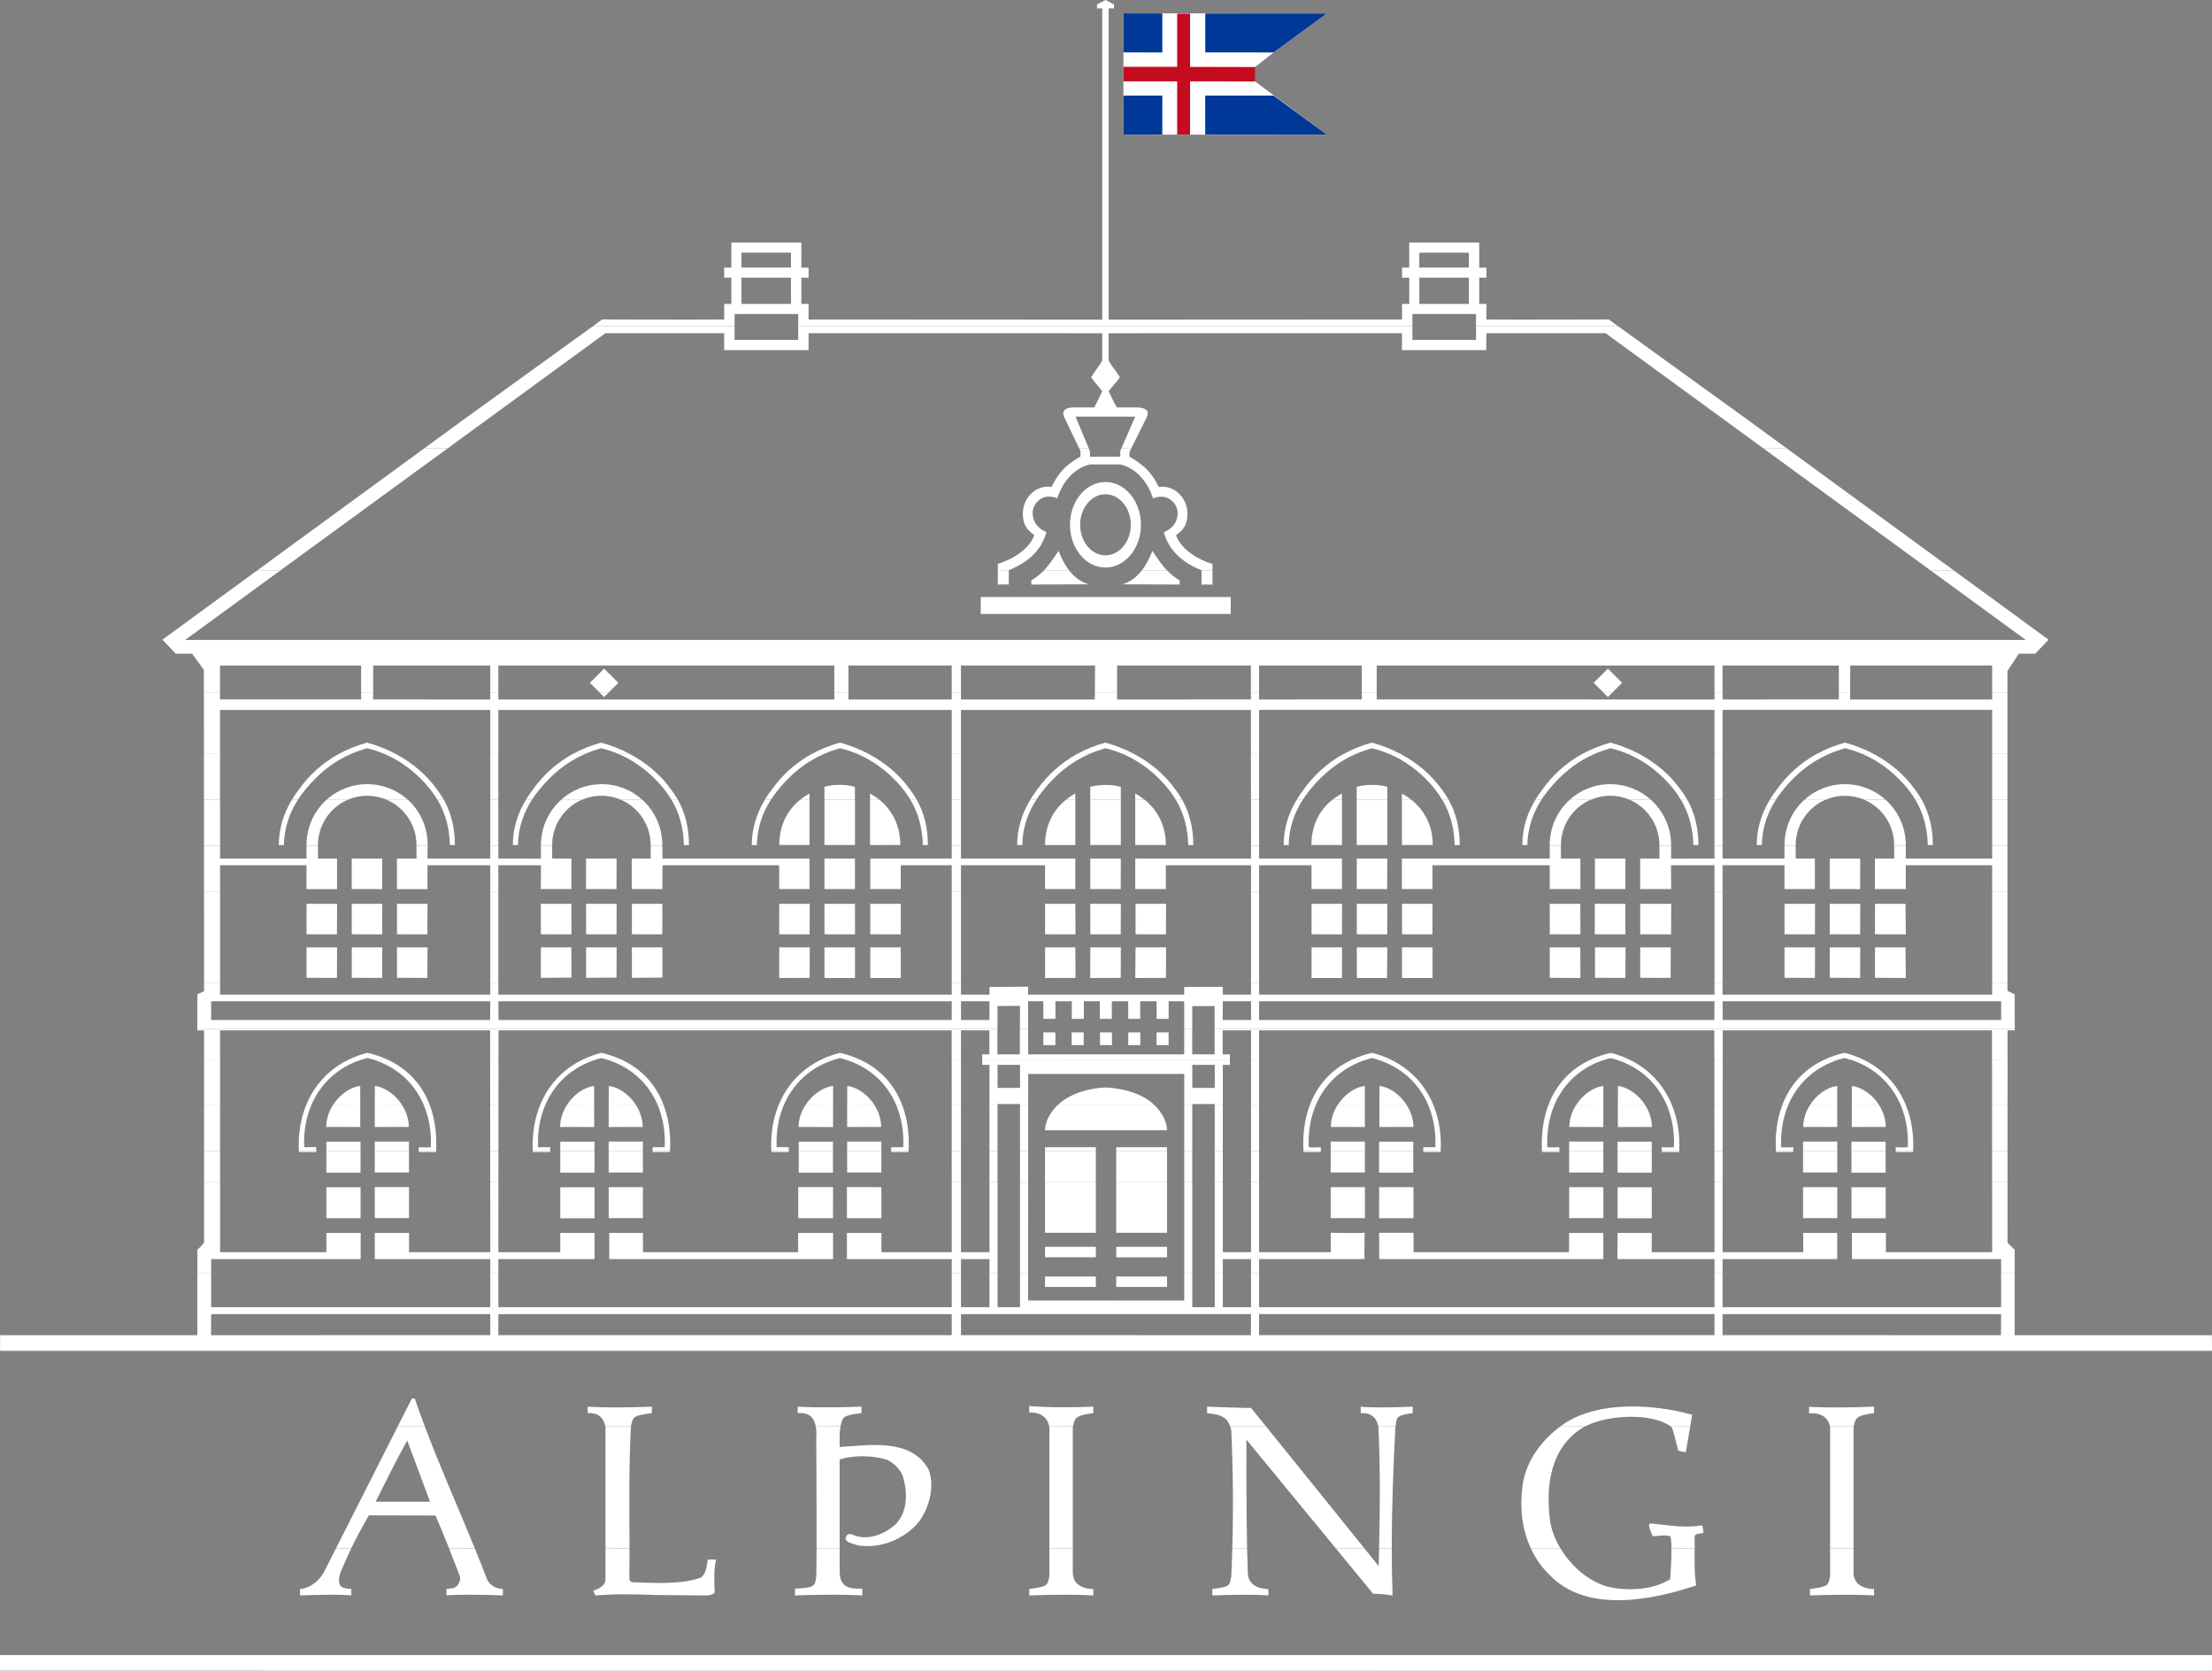 <svg Googl="true" version="1.1" viewBox="0 0 800 604.04" xml:space="preserve" xmlns="http://www.w3.org/2000/svg"><rect x="0" y="0" width="800" height="604.04" fill="#808080" stroke="none"/><g transform="matrix(1.25 0 0 -1.25 353.3 194.08)" fill="#fff"><path d="m-185.44-292.61-3.139-6.198s-1.062-2.728-4.012-4.486c-0.81-0.479-2.066-1.044-3.236-1.044v-1.866c12.487 0.462 14.822 0 14.822 0v1.866c-0.588 0-0.999 0.149-1.786 0.205-2.055 0.468-2.066 2.129-1.307 4.668 1.056 2.494 2.02 4.668 3.059 6.82zm32.725 0c1.039-2.643 2.032-5.234 3.179-8.144 0.171-1.455-0.582-3.019-2.157-3.379-0.765-0.029-1.193-0.205-1.781-0.205v-1.866s3.852 0.462 16.334 0c0 0.696 6e-3 0.93 6e-3 1.866-1.164 0-3.504 0.468-4.589 2.819-1.136 2.979-2.317 5.941-3.527 8.886l-7.465 0.023zm45.259 0v-8.938c0-1.866-2.009-2.802-3.527-3.264 0.091-0.377 0.462-0.936 0.582-1.398 0 0 2.42 0.165 3.966 0.245 5.182 0.268 13.298-0.114 13.298-0.114l15.056-0.131c0.696 0 2.249 0.365 2.214 1.044-0.114 2.568-0.314 6.837 0.439 9.309-0.896 0.08-1.838 0.023-2.42 0.023-0.348-1.98-0.474-4.138-2.066-5.245-5.976-2.055-13.252-1.495-19.975-1.307l-0.651 0.656c0.034 3.048 0.046 6.072 0.034 9.092l-6.951 0.029zm61.073 0c-0.011-3.607-0.034-6.535-0.086-8.11-0.348-2.717-0.411-3.304-6.118-3.516 0-0.93-0.04-1.273-0.04-1.969 12.482 0.462 19.485 0 19.485 0v1.866c-0.959 0.468-6.563-1.17-6.563 5.017v6.712zm67.357 0v-8.121c-0.633-2.471-0.2-2.916-5.833-3.618v-1.861c12.487 0.462 18.554 0 18.554 0v1.861c-0.582 0-5.947 0-5.947 4.788v6.951zm52.929 0c-0.074-2.682-0.177-5.393-0.302-8.121-0.639-2.471 0.143-2.916-5.485-3.618v-1.861c12.487 0.462 16.22-5e-3 16.22-5e-3v1.866c-0.582 0-5.947 0-5.947 4.783-0.086 2.095-0.148 4.463-0.205 6.98l-4.28-0.023zm29.963 0 10.804-13.138c1.581 0 2.717-0.018 5.599-0.462-0.16 4.594-0.223 9.12-0.228 13.589l-3.664 0.01c-0.04-1.644-0.08-3.339-0.125-5.108l-4.115 5.108h-8.27zm64.988 0c3.179-5.302 8.373-9.708 13.994-11.158 5.878-1.21 12.79-0.839 17.732 2.237 0 0 0.422 5.188 0.388 8.909l6.706 0.01c-0.029-3.624-0.103-7.26 0.468-10.69-12.231-4.109-30.802-8.03-41.629 2.237-2.74 2.477-4.794 5.342-6.238 8.452h8.578zm78.012 0v-8.121c-0.639-2.471-0.205-2.916-5.833-3.618v-1.861c12.482 0.462 18.549 0 18.549 0v1.861c-0.582 0-5.947 0-5.947 4.788v6.951zm110.49-30.842v-4.514l-640 0.034 6e-3 4.48h639.99" fill-rule="evenodd"/><path d="m-167.53-257.25-17.909-35.356h4.4c1.45 2.974 3.025 5.918 5.114 9.56l19.296-0.045c1.541-3.573 2.757-6.569 3.915-9.514h7.465c-4.817 11.785-10.016 23.411-14.508 35.356h-7.773zm60.017 0c0.023-0.103 0.04-0.205 0.057-0.308v-35.048h6.951c-0.011 6.774-0.086 13.509-0.029 20.232 0.046 5.034 0.171 10.05 0.451 15.101l-7.431 0.023zm60.902 0c0.177-0.93 0.24-2.06 0.143-3.447 0-2.311 0.12-20.483 0.086-31.938l6.678 0.029v25.723c4.109 1.313 9.634 1.21 13.743-0.097 2.14-1.027 4.383-3.265 4.754-5.599 1.216-4.389 1.027-9.896-2.523-13.252-3.356-2.894-8.304-4.76-12.687-2.614-0.947-0.023-1.415-0.257-1.592-1.398 0.177-1.073 2.551-1.518 3.675-1.889 7.562-1.216 14.702 2.916 17.852 7.231 2.682 3.852 4.423 9.965 2.46 14.816-5.125 9.057-17.162 6.889-25.683 6.421 0 2.842-0.108 3.801 0.268 5.993l-7.174 0.023zm67.534 0c0.017-0.103 0.04-0.205 0.051-0.308v-35.048h6.774v35.048c0.023 0.097 0.046 0.194 0.068 0.285l-6.894 0.023zm52.358 0c0.12-0.371 0.217-0.742 0.32-1.119 0.525-11.557 0.628-22.795 0.302-34.226l4.28-0.01c-0.291 13.652-0.194 31.464-0.194 31.464l25.877-31.464h8.27l-28.531 35.351-10.324 5e-3zm42.85 0c0.023-0.103 0.04-0.205 0.057-0.308 0.514-12.305 0.485-22.138 0.188-35.037l3.664-0.01c-0.011 11.86 0.451 23.388 1.05 35.048 0.023 0.097 0.046 0.194 0.063 0.285l-5.022 0.023zm59.938 0c-0.2-0.103-0.4-0.2-0.594-0.308-9.428-5.696-11.015-16.711-9.617-27.167 0.428-2.682 1.484-5.399 2.996-7.916l-8.578 0.034c-2.7 5.804-3.293 12.465-2.26 19.085 1.227 6.569 5.331 12.151 10.918 16.289l7.134-0.018zm30.328 0c-0.457-2.785-0.788-4.874-1.296-7.545-1.056 0.354-1.056 0-2.22 0.588-0.468 1.98-1.17 5.017-1.832 6.649-0.126 0.108-0.257 0.211-0.394 0.314l5.742-5e-3zm40.419 0c0.018-0.103 0.034-0.205 0.051-0.308v-35.048h6.769v35.048c0.023 0.097 0.051 0.194 0.069 0.285l-6.889 0.023zm-45.846-35.356c-0.018 1.701-0.126 3.105-0.422 3.55-2.22 0.462-2.802 0-5.017 0-0.582 1.398-1.318 2.728-0.936 3.613 1.13 0.285 9.565-1.632 15.164-0.462 0.377-0.377 0.377-1.752 0.474-2.22-1.284-0.28-2.38-0.069-2.568-1.096 0.018-1.119 0.018-2.243 0.01-3.356l-6.706-0.029zm-374.93 13.498c2.523 5.04 6.346 12.767 9.143 17.71l6.603-17.71h-15.746" fill-rule="evenodd"/><path d="m357.36-235.16v-0.32h-639.99l6e-3 0.314 639.99 5e-3zm-517.12-22.093c-0.999 2.654-1.958 5.319-2.871 8.007h-0.839l-4.064-8.013 7.773 5e-3zm59.675 0c6e-3 0.029 6e-3 0.08 0.011 0.137 0.634 2.471 0.405 2.939 6.033 3.635v1.872c-12.487-0.468-18.554 0-18.554 0v-1.872c0.571 0 4.24 0.451 5.079-3.784l7.431 0.01zm60.645 0c0.006 0.034 0.017 0.091 0.029 0.149 0.639 2.471 0.405 2.939 6.033 3.635v1.872c-12.487-0.468-18.457 0-18.457 0v-1.872c0.696-0.086 4.349 0.696 5.222-3.807l7.174 0.023zm67.254 0c0.554 2.237 0.474 3.105 5.878 3.772v1.872c-12.487-0.468-18.554 0.188-18.554 0.188v-1.866c0.571 0 4.914 0.263 5.782-3.978l6.894 0.01zm55.788 0-4.275 5.291s-0.245-0.114-12.733 0.354v-1.872c4.828-0.388 6.038-1.849 6.683-3.784l10.324 0.01zm37.548 0c0.485 2.237-0.451 3.105 4.948 3.772v1.872c-12.482-0.468-15.044 0-15.044 0v-1.872c0.571 0 4.235 0.451 5.074-3.784l5.022 0.01zm47.781 0c0.371 0.285 0.742 0.548 1.124 0.81 10.073 6.586 25.797 5.582 36.903 2.5-0.217-1.233-0.394-2.317-0.565-3.31h-5.742c-4.988 3.67-17.31 3.601-24.587 0zm84.77 0c0.554 2.237 0.474 3.105 5.878 3.772v1.872c-12.482-0.468-18.783-0.051-18.783-0.051v-1.861c0.571 0 5.131 0.491 6.015-3.744l6.889 0.01" fill-rule="evenodd"/><path d="m-140.79-213.06v-9.777h-80.758v9.777h-3.995v-17.875h-57.055l-0.029-4.229 639.99 5e-3 -0.034 4.223h-57.055v17.869l-3.932 5e-3v-9.777h-80.592v9.777h-2.334v-9.777h-131.76v9.777h-2.334v-9.777h-8.161v9.777h-2.334v-9.777h-6.501v9.777h-2.329l-0.006-7.859-45.173 0.023 0.006 7.83-2.34 5e-3v-9.776h-6.501v9.777h-2.334v-9.777h-8.247v9.777h-2.671v-9.777h-131.18v9.765l-2.34 0.01zm437.13-11.78h-80.592v-6.078l80.552-0.018 0.04 6.095zm-434.79-6.084h131.18v6.084h-131.18zm-83.098 6.084h80.758v-6.078l-80.786-0.018 0.029 6.095zm303.2 5e-3h131.76v-6.084h-131.76zm-86.254-6.084v6.078h83.919l-0.034-6.095-83.885 0.018zm24.319 13.943h14.702v3.025h-14.702zm35.305 3.025h-14.702l-0.006-3.025h14.702l0.006 3.025" fill-rule="evenodd"/><path d="m-140.8-186.55 0.011-20.375h-23.502v5.582h-9.919v-7.585h33.422v-4.138h2.34v4.138h27.828v7.585h-9.914v-5.582h-17.915l0.011 20.369-2.363 5e-3zm133.53 0v-20.375h-20.335v5.582h-9.999v-7.585h30.334v-4.138h2.671v4.138h8.247v-4.138h2.334v26.51l-2.334 5e-3v-20.375h-8.247l0.006 20.369-2.677 5e-3zm19.753 0v-26.516h2.34l0.017 26.51-2.357 5e-3zm21.939 0v-14.753h-14.702v14.748l14.702 5e-3zm5.896 0v-14.753h14.702v14.748l-14.702 5e-3zm19.679 0v-26.516h2.329v26.51l-2.329 5e-3zm11.163 0v-20.375h8.161l0.006 20.369 2.329 5e-3v-20.375h20.757l-0.023 5.622c3.498 0 6.535-0.188 9.799 0 0-3.265-0.114-5.291-0.029-7.625h-30.505v-4.138h-2.334v4.138h-8.161v-4.138h-2.334v26.51l2.334 5e-3zm144.61 0-0.018-20.375h23.337v5.582h9.834v-7.585h-33.17v-4.138h-2.334v4.138h-28.086l0.04 7.585h9.891l-0.011-5.582h18.166l-0.01 20.369 2.363 5e-3zm82.436 0-0.01-17.561c0.799-0.925 0.451-0.576 2.083-2.095v-6.866l-3.932 5e-3v4.138h-43.17v7.585h9.834v-5.582h30.751l-0.018 20.369 4.463 5e-3zm-523.74-26.516v6.86c1.632 1.518 1.147 1.159 1.94 2.089v17.561l4.64 5e-3v-20.375h30.751v5.582h9.919v-7.585h-43.255v-4.138h-3.995zm464.58 24.952h9.896v-8.955h-9.896zm14-0.034h9.896v-8.955h-9.896zm-359.57-8.926h9.896v8.955h-9.896zm-14.006-0.034h9.896v8.955h-9.896zm92.897 8.995 0.029-8.977h-9.999v9l9.971-0.023zm-13.971 0.023-0.029-9.012-10.056 0.01v9h10.085zm-132.6-8.972h9.896v8.955h-9.896zm-14.006-0.04h9.896v8.955h-9.896zm136.52-9.822c0 2.334-0.097 3.436 0 5.582h10.085v-7.585h-64.76v7.585h9.754v-5.582zm168.08 18.805-0.017-8.983 9.953 0.01-0.017 8.972h-9.919zm54.978 5e-3h9.896v-8.955h-9.896zm14.006-0.04h9.896v-8.955h-9.896zm-83.001 0.04h9.896v-8.955h-9.896zm68.961-18.811h-45.007c0 2.334 0.074 3.476-0.017 5.622h-9.919l0.023-7.625h64.84l-0.011 7.574h-9.896zm-151.61-1.472h14.702v3.025h-14.702zm35.305 3.025h-14.702l-0.006-3.031h14.702l0.006 3.031" fill-rule="evenodd"/><path d="m-191.13-177.71c-6e-3 -0.263-0.011-0.086 0-0.245h-5.017c0 0.086-6e-3 0.171-0.011 0.251l5.028-5e-3zm2.916-6.204h9.896v6.204h-9.896zm14.006 0.04h9.896v6.164h-9.896zm17.75 6.164c-6e-3 -0.074-0.011-0.16-0.011-0.245h-5.017c0.011 0.16 6e-3 -0.018 6e-3 0.257l5.022-0.01zm15.649 0 6e-3 -8.841 2.363 5e-3 0.011 8.835h-2.38zm17.35 0c-6e-3 -0.268-0.011-0.091 0.011-0.257h-5.022c-6e-3 0.091-0.011 0.177-0.011 0.257h5.022zm2.922-6.21h9.896v6.204h-9.896zm14.006 0.034h9.896v6.175h-9.896zm17.744 6.175c0-0.08-0.006-0.165-0.011-0.257h-5.017c0.017 0.166 0.011-0.01 0.006 0.257h5.022zm34.352 0c-0.006-0.268-0.006-0.091 0.006-0.257h-5.017c-0.006 0.091-0.011 0.177-0.017 0.257h5.028zm2.899-6.204h9.896v6.204h-9.896zm14 0.04h9.896v6.164h-9.896zm17.772 6.164c-0.006-0.08-0.011-0.165-0.011-0.257h-5.017c0.011 0.166 0.006-0.01 0 0.257zm12.482 0 0.006-8.841 2.677 5e-3v8.835h-2.682zm10.924 0v-8.841l2.334 5e-3v8.835h-2.334zm8.835 0v-8.835h2.357l0.006 8.835h-2.363zm21.939 0v-8.841l-14.702 5e-3v8.835h14.702zm5.896 0v-8.841l14.702 5e-3v8.835h-14.702zm19.679 0h2.323v-8.841h-2.323zm11.163 0v-8.841l-2.334 5e-3v8.835h2.334zm10.496 0v-8.841l-2.329 5e-3v8.835h2.329zm12.836 0c0.006-0.08 0.011-0.165 0.017-0.257h5.017c-0.011 0.166-0.011-0.01-0.011 0.257h-5.022zm7.882 0h9.896v-6.164h-9.896zm14 0h9.896v-6.204h-9.896zm12.796 0c6e-3 -0.268 0.011-0.091-6e-3 -0.257h5.017c0 0.091 0.011 0.177 0.017 0.257h-5.028zm34.346 0c6e-3 -0.08 0.011-0.165 0.017-0.257h5.017c-0.017 0.166-0.011-0.01-6e-3 0.257h-5.028zm7.853 0h9.896v-6.175h-9.896zm14.006 0h9.896v-6.204h-9.896zm12.818 0c0-0.268 5e-3 -0.091-5e-3 -0.257h5.017c5e-3 0.091 5e-3 0.177 0.01 0.257h-5.022zm17.59 0-0.01-8.841-2.363 5e-3 -5e-3 8.835h2.38zm15.41 0c0-0.074 5e-3 -0.16 0.01-0.245h5.017c-0.018 0.16-0.01-0.018-5e-3 0.257l-5.022-0.01zm7.853 0h9.896v-6.164h-9.896zm14 0h9.896v-6.204h-9.896zm12.818 0c5e-3 -0.263 5e-3 -0.086-5e-3 -0.245h5.017c5e-3 0.086 0.01 0.171 0.018 0.251l-5.028-5e-3zm32.343 0v-8.841l-4.463 5e-3v8.835h4.463zm-521.8-8.835v8.835h4.64v-8.841l-4.64 5e-3" fill-rule="evenodd"/><path d="m-192.6-164.45c-1.512-3.624-2.226-7.722-2.026-12.105 0.668-0.114 2.169 0.142 3.498 0v-1.141l-5.028-0.01c-0.257 4.737 0.451 9.263 2.077 13.275zm14.194 0v-6.267c-3.225-0.018-6.523 0.069-9.845 0 0 2.232 0.725 4.4 1.889 6.261l7.956 5e-3zm4.2 0v-6.267c3.225-0.018 6.523 0.069 9.845 0 0 2.232-0.725 4.406-1.889 6.261l-7.956 5e-3zm15.935 0c1.501-3.995 2.077-8.515 1.815-13.252l-5.022-5e-3c-6e-3 0.171-6e-3 0.497-6e-3 1.153 1.113-0.029 2.528-0.114 3.493 0 0.205 4.383-0.491 8.481-1.998 12.088l1.718 0.018zm17.453 0 0.011-13.258h2.38l6e-3 13.258h-2.397zm15.9 0c-1.524-3.63-2.232-7.728-2.038-12.111 2.506-0.023 2.083 0.063 3.51 0 0-0.656-6e-3 -0.982-0.011-1.147h-5.022c-0.257 4.731 0.451 9.252 2.077 13.275l1.484-0.018zm14.183 0v-6.278c-3.219-0.013-6.523 0.069-9.839 0 0 2.237 0.725 4.406 1.883 6.261l7.956 0.018zm4.206 0v-6.272c3.219-0.018 6.523 0.063 9.839 0 0 2.232-0.725 4.4-1.889 6.261l-7.95 0.013zm15.929 0c1.501-4.006 2.077-8.527 1.815-13.258h-5.022c-0.006 0.165-0.006 0.491-0.006 1.147 1.444-0.023 1.615-0.023 3.499 0 0.205 4.383-0.497 8.481-1.998 12.088l1.712 0.023zm34.7 0c-1.518-3.63-2.232-7.728-2.026-12.111 0.896 0.063 2.317-0.023 3.498 0 0-0.656-0.006-0.982-0.006-1.147h-5.028c-0.251 4.731 0.451 9.252 2.083 13.275l1.478-0.018zm14.297 0c0-2.882-0.006-5.787-0.006-6.295-3.225-0.018-6.649 0.097-9.971 0.029 0 2.232 0.748 4.406 1.935 6.267h8.041zm4.075 0c-0.006-2.865-0.006-5.759-0.006-6.267 3.225-0.018 6.523 0.069 9.845 0 0 2.232-0.725 4.406-1.889 6.261l-7.95 5e-3zm15.952 0c1.507-4.006 2.077-8.527 1.815-13.258h-5.028v1.147c1.347-0.023 2.682-0.023 3.498 0 0.205 4.383-0.497 8.481-2.003 12.088l1.718 0.023zm14.297-13.258h2.682v13.252h-2.682zm10.924 13.258h2.334v-13.258h-2.334zm8.835 0v-13.258h2.363l0.006 13.258h-2.369zm38.963 0c2.026-1.98 3.516-4.554 3.573-7.208h-35.299c0.063 2.654 1.541 5.228 3.573 7.203l28.154 5e-3zm8.555 0-0.006-13.258h2.329v13.258h-2.323zm8.823-13.258h2.334v13.258h-2.334zm12.824 13.258 0.006-13.258h-2.329v13.258h2.323zm14.662 0c-1.507-4.006-2.077-8.527-1.821-13.258h5.022c0.006 0.165 0.011 0.491 0.011 1.147-1.364-0.108-2.448-0.108-3.498 0-0.205 4.383 0.497 8.481 2.003 12.088l-1.718 0.023zm15.946 0c6e-3 -2.865 6e-3 -5.759 6e-3 -6.267-3.219-0.018-6.523 0.069-9.839 0 0 2.232 0.725 4.406 1.889 6.261l7.944 5e-3zm4.212 0c-6e-3 -2.871-6e-3 -5.759-6e-3 -6.267 3.225-0.018 6.529 0.069 9.845 0 0 2.232-0.725 4.4-1.889 6.261l-7.95 5e-3zm14.165 0c1.518-3.63 2.232-7.728 2.026-12.111-0.913-0.023-2.083-0.023-3.499 0 0-0.656 6e-3 -0.982 6e-3 -1.147h5.028c0.251 4.731-0.451 9.252-2.083 13.275l-1.478-0.018zm34.7 0c-1.507-4.006-2.077-8.527-1.821-13.258h5.028c0 0.165 6e-3 0.491 6e-3 1.147-2.294-0.023-2.802-0.108-3.504 0-0.2 4.383 0.502 8.481 2.003 12.088l-1.712 0.023zm15.929 0v-6.272c-3.219-0.018-6.523 0.063-9.839 0 0 2.232 0.725 4.4 1.883 6.261l7.956 0.013zm4.2 0v-6.278c3.225-0.013 6.523 0.069 9.845 0 0 2.237-0.725 4.406-1.889 6.261l-7.956 0.018zm14.194 0c1.512-3.63 2.226-7.728 2.026-12.111-0.765-0.108-2.18-0.023-3.498 0 0-0.656 0-0.982 5e-3 -1.147h5.022c0.257 4.731-0.451 9.252-2.077 13.275l-1.478-0.018zm16.129 0-5e-3 -13.258h-2.38l-0.01 13.258h2.397zm17.224 0c-1.507-3.995-2.083-8.515-1.821-13.252l5.022-5e-3c5e-3 0.171 5e-3 0.497 5e-3 1.153-1.296-0.029-2.545-0.114-3.499 0-0.2 4.383 0.497 8.481 2.003 12.088l-1.712 0.018zm15.923 0v-6.267c-3.219-0.018-6.518 0.069-9.839 0 0 2.232 0.725 4.406 1.889 6.261l7.95 5e-3zm4.206 0v-6.267c3.219-0.018 6.523 0.069 9.839 0 0 2.232-0.725 4.4-1.883 6.261l-7.956 5e-3zm14.188 0c1.518-3.624 2.226-7.722 2.032-12.105-1.181-0.114-2.266-0.029-3.504 0 0-0.656 0-0.982 5e-3 -1.141l5.028-0.01c0.251 4.737-0.451 9.263-2.083 13.275l-1.478-0.018zm30.882 0-5e-3 -13.258h-4.463l-0.018 13.258h4.486zm-521.81-13.258v13.258h4.634l6e-3 -13.258h-4.64zm35.391 0h9.896v2.751h-9.896zm14.006 0h9.896v2.785h-9.896zm53.671 0h9.896v2.745h-9.896zm14.006 0h9.896v2.78h-9.896zm54.995 0h9.896v2.751h-9.896zm14 0h9.896v2.785h-9.896zm57.249 0h14.702v1.147h-14.702zm20.597 1.147h14.702v-1.147h-14.702zm62.055 1.644h9.896v-2.785h-9.896zm14-0.04h9.896v-2.751h-9.896zm54.995 0.029h9.896v-2.78h-9.896zm14.006-0.034h9.896v-2.745h-9.896zm53.671 0.045h9.896v-2.785h-9.896zm14-0.04h9.896v-2.751h-9.896z" fill-rule="evenodd"/><path d="m-177.92-151.19c-6.94-2.197-12.031-6.986-14.679-13.275l-1.478 0.018c2.306 5.713 6.466 10.399 12.373 13.252zm7.34 0c6.17-2.859 10.176-7.545 12.311-13.241l-1.718-0.018c-2.625 6.267-7.693 11.061-14.685 13.229l4.092 0.029zm29.752 0 0.011-13.258h2.397l0.011 13.252-2.42 5e-3zm30.751 0c-7.026-2.129-12.174-6.946-14.839-13.281l-1.484 0.023c2.306 5.707 6.461 10.393 12.373 13.241zm7.174 0c6.17-2.865 10.17-7.551 12.305-13.241l-1.712-0.018c-2.643 6.312-7.773 11.129-14.862 13.275l4.269-0.018zm61.85 0c-7.026-2.129-12.174-6.946-14.845-13.281l-1.478 0.023c2.306 5.707 6.461 10.393 12.368 13.241l3.955 0.018zm7.168 0c6.17-2.865 10.176-7.551 12.311-13.241l-1.718-0.018c-2.643 6.312-7.773 11.129-14.856 13.275l4.263-0.018zm26.602 0 0.006-13.258h2.682v13.252l-2.688 5e-3zm8.835 0c0-0.497 0.006-0.902 0.006-1.552h2.089v-11.706h2.334v0.371h6.501v-0.371h2.369l0.006 9.075h45.144v-9.075h2.323v0.371h6.501v-0.371h2.334v11.706l2.06-0.013c0 0.656-0.006 1.056-0.011 1.558l-71.655 5e-3zm80.096 0v-13.258h-2.323l0.006 13.252 2.317 5e-3zm26.972 0c-6.175-2.865-10.176-7.551-12.311-13.241l1.718-0.018c2.643 6.312 7.768 11.129 14.856 13.275l-4.263-0.018zm7.168 0c7.026-2.129 12.179-6.946 14.845-13.281l1.478 0.023c-2.306 5.707-6.466 10.393-12.373 13.241l-3.949 0.018zm61.85 0c-6.17-2.865-10.17-7.551-12.305-13.241l1.712-0.018c2.643 6.312 7.773 11.129 14.856 13.275l-4.263-0.018zm7.174 0c7.02-2.129 12.174-6.946 14.839-13.281l1.484 0.023c-2.306 5.707-6.466 10.393-12.373 13.241l-3.949 0.018zm30.99 0-0.018-13.258h-2.397l-0.01 13.252 2.426 5e-3zm29.512 0c-6.175-2.859-10.176-7.545-12.311-13.241l1.718-0.018c2.62 6.267 7.693 11.061 14.685 13.229l-4.092 0.029zm7.34 0c6.934-2.197 12.025-6.986 14.673-13.275l1.484 0.018c-2.311 5.713-6.466 10.399-12.379 13.252zm45.561 0-5e-3 -13.258h-4.486l-0.01 13.252 4.503 5e-3zm-521.81-13.258h4.634v13.258h-4.634zm37.24 0c1.906 3.036 4.982 5.256 7.939 5.599 6e-3 -0.936 0.011-3.264 0.017-5.622l-7.956 0.023zm20.112 0c-1.906 3.036-4.982 5.256-7.939 5.599-6e-3 -0.936-0.011-3.264-0.017-5.622l7.956 0.023zm47.559 0c1.906 3.031 4.982 5.251 7.944 5.593 6e-3 -0.936 0.011-3.265 0.011-5.622l-7.956 0.029zm20.112 0c-1.901 3.036-4.971 5.251-7.933 5.593-0.011-0.936-0.011-3.265-0.017-5.622l7.95 0.029zm48.934 0c1.946 3.053 5.074 5.279 8.036 5.616 0.006-0.93 0.006-3.27 0.006-5.639l-8.041 0.023zm20.067 0c-1.906 3.036-4.977 5.256-7.939 5.599-0.006-0.936-0.011-3.264-0.011-5.622l7.95 0.023zm52.866 0c1.101 1.073 2.374 1.963 3.664 2.591 2.939 1.535 6.563 2.414 10.256 2.574 3.687-0.16 7.631-1.039 10.57-2.574 1.284-0.628 2.557-1.518 3.664-2.597l-28.154 5e-3zm81.02 0c1.901 3.036 4.971 5.256 7.933 5.599 0.011-0.936 0.011-3.264 0.011-5.622l-7.944 0.023zm20.107 0c-1.901 3.036-4.977 5.256-7.939 5.599-6e-3 -0.936-6e-3 -3.264-0.011-5.622l7.95 0.023zm48.888 0c1.906 3.036 4.977 5.251 7.939 5.593 0.011-0.936 0.011-3.265 0.017-5.622l-7.956 0.029zm20.112 0c-1.906 3.031-4.977 5.251-7.939 5.593-6e-3 -0.936-0.011-3.265-0.017-5.622l7.956 0.029zm47.564 0c1.901 3.036 4.977 5.256 7.939 5.599 5e-3 -0.936 0.01-3.264 0.01-5.622l-7.95 0.023zm20.112 0c-1.906 3.036-4.982 5.256-7.944 5.599-5e-3 -0.936-0.01-3.264-0.01-5.622l7.956 0.023zm-198.77 11.706v-6.672l6.501 5e-3v6.666h-6.501zm-56.342 0v-6.666l6.501-5e-3v6.672h-6.501" fill-rule="evenodd"/><path d="m12.449-142.35-0.029-7.351h-6.483l0.017 7.351h-231.52v-0.411h1.963v-8.43h4.634v8.43h78.132l6e-3 -8.43h2.42l6e-3 8.43h131.11l0.006-8.43h2.688l0.006 8.43h8.218v-6.94c-0.656 0-1.141 0.013-2.083 0 0-0.668 0.006-1.107 0.006-1.495l71.655 5e-3c-0.006 0.377-0.011 0.822-0.011 1.49h-2.077v6.94h8.213v-8.43h2.317v8.43h131.72l5e-3 -8.43h2.426v8.43h77.904l5e-3 -8.43h4.503l5e-3 8.43h2.083l-5e-3 0.411h-231.51l0.011-7.351h-6.483v7.351h-2.323l0.006-7.351h-45.144l-0.023 7.345-2.38 5e-3zm-194.16-8.841c1.661 0.793 3.464 1.45 5.399 1.94 2.083-0.491 3.989-1.147 5.724-1.946l-4.092 5e-3c-0.531 0.137-1.079 0.291-1.632 0.428-0.548-0.137-1.09-0.291-1.615-0.457l-3.784 0.029zm67.677 0c1.661 0.782 3.459 1.444 5.399 1.935 2.083-0.491 3.984-1.153 5.724-1.952l-4.269 0.018c-0.474 0.165-0.959 0.297-1.455 0.417-0.491-0.12-0.976-0.251-1.45-0.4zm69.018 0c1.661 0.782 3.464 1.444 5.399 1.935 2.083-0.491 3.995-1.153 5.724-1.952l-4.263 0.018c-0.479 0.165-0.965 0.297-1.461 0.417-0.491-0.12-0.97-0.251-1.444-0.4zm157.89 0c0.474 0.165 0.959 0.297 1.455 0.417 0.491-0.12 0.976-0.251 1.45-0.399l3.949-0.018c-1.661 0.782-3.464 1.444-5.399 1.935-2.083-0.491-3.989-1.153-5.719-1.952zm69.018 0c0.479 0.165 0.965 0.297 1.461 0.417 0.491-0.12 0.97-0.251 1.45-0.399l3.949-0.018c-1.661 0.782-3.464 1.444-5.399 1.935-2.083-0.491-3.984-1.153-5.724-1.952zm67.505 0c0.531 0.137 1.073 0.291 1.632 0.428 0.548-0.137 1.084-0.291 1.615-0.457l3.778 0.029c-1.661 0.793-3.459 1.45-5.393 1.94-2.083-0.491-3.989-1.147-5.724-1.946l4.092 5e-3zm-230.16 4.149h3.476v3.693h-3.476zm32.76 0h3.476v3.693h-3.476zm-24.57 0h3.476v3.693h-3.476zm8.19 0h3.476v3.693h-3.476zm8.19 0h3.476v3.693h-3.476z" fill-rule="evenodd"/><path d="m-218.96-129.1v-3.322h78.172v3.322h2.34v-3.322h131.18v3.322h2.671v-3.322h8.247c-0.011 0.702 0 1.284 0 2.214l11.169 0.08v-2.294h45.173v2.214l11.169 0.046v-2.26h8.161v3.322h2.334v-3.322h131.76v3.322h2.334v-3.322h78.007v3.322h4.423v-2.232l2.095-1.016 0.023-10.011h-231.51l-0.006 6.632-6.461-0.023-0.006-6.609h-2.323l-0.006 8.024h-4.503v-5.085h-3.47v5.085h-4.748v-5.085h-3.476v5.085h-4.743v-5.085h-3.476v5.085h-4.623v-5.085h-3.476v5.085h-4.748v-5.085h-3.493v5.085h-4.417l0.017-8.03-2.38 5e-3 0.029 6.689-6.501-0.04-0.023-6.649h-231.52l0.023 10.01 1.94 0.925v2.317l4.64 5e-3zm434.71-5.234 0.051-5.428h80.564l-0.023 5.428h-80.592zm-356.54 0-0.046-5.428h-80.712v5.428h80.758zm133.52 0-0.017-5.428h-131.11c0 1.701-0.046 3.755-0.046 5.428h131.18zm10.918 0-0.017-5.428h-8.218v5.428h8.236zm67.511 0-0.04-5.428h8.213l-0.011 5.428h-8.161zm10.496 0-0.006-5.428h131.72c0 1.615 0.046 3.681 0.046 5.428h-131.76" fill-rule="evenodd"/><path d="m-218.96-115.84v-13.258h-4.64l-6e-3 13.258h4.646zm78.172-13.258h2.334v13.258h-2.334zm133.52 0h2.671v13.258h-2.671zm86.59 0h2.334v13.258h-2.334zm134.1 0h2.334v13.258h-2.334zm80.341 0h4.417v13.258h-4.417zm-60.086 10.347h8.835l-0.04-8.835-8.795 0.023v8.812zm13.087 0h8.829l-0.034-8.835-8.795 0.023v8.812zm13.087 0h8.829l0.086-8.863-8.915 0.051v8.812zm-453.8 0h8.835l-0.034-8.835-8.801 0.023v8.812zm13.087 0h8.829l-0.029-8.835-8.801 0.023v8.812zm13.081 0h8.835l-0.04-8.835-8.795 0.023v8.812zm41.629 0h8.835l0.017-8.749-8.852-0.063v8.812zm13.087 0h8.835l-0.034-8.749-8.801-0.063v8.812zm13.247 0h8.829v-8.749l-8.829-0.063zm42.633 0h8.835l-0.034-8.835-8.801-0.029v8.863zm13.087 0h8.835v-8.869h-8.835zm13.252 0h8.835v-8.863h-8.818l-0.017 8.863zm50.583 0h8.755l0.046-8.835-8.801-0.029v8.863zm13.087 0h8.835l-0.034-8.835-8.823-0.029 0.023 8.863zm13.087 0h8.835l-0.034-8.835-8.886-0.029 0.086 8.863zm50.92 0h8.835l-0.028-8.863h-8.806v8.863zm13.087 0h8.835l-0.08-8.863h-8.732l-0.023 8.863zm13.064 0h8.858v-8.869h-8.858zm42.776 0h8.829l0.046-8.863-8.875 0.051v8.812zm13.081 0h8.835l-0.034-8.835-8.801 0.023v8.812zm13.087 0h8.835l-0.034-8.835-8.801 0.023v8.812" fill-rule="evenodd"/><path d="m-218.96-102.58v-13.258h-4.646l-6e-3 13.258h4.651zm78.172-13.258h2.334v13.258h-2.334zm133.52 0h2.671v13.258h-2.671zm86.59 0h2.334v13.258h-2.334zm134.1 0h2.334v13.258h-2.334zm80.341 0h4.417v13.258h-4.417zm-60.086 9.68h8.835l-0.04-8.835-8.795 0.017v8.818zm13.087 0h8.829l-0.034-8.835-8.795 0.017v8.818zm13.087 0h8.829l0.086-8.835-8.915 0.017v8.818zm-453.8 0h8.835l-0.034-8.835-8.801 0.017v8.818zm13.081 0h8.835l-0.029-8.835-8.806 0.017v8.818zm13.087 0h8.835l-0.04-8.835-8.795 0.017v8.818zm41.629 0h8.835l0.017-8.835-8.852 0.017v8.818zm13.087 0h8.835l-0.034-8.835-8.801 0.017v8.818zm13.247 0h8.829l-0.034-8.835-8.795 0.017v8.818zm42.633 0h8.829l-0.034-8.835-8.795 0.017v8.818zm13.087 0h8.829l0.006-8.835-8.835 0.017v8.818zm13.252 0h8.835v-8.835l-8.835 0.017v8.818zm50.583 0h8.755l0.046-8.835-8.801 0.017v8.818zm13.087 0h8.835l-0.034-8.835-8.801 0.017v8.818zm13.087 0h8.835l-0.04-8.835-8.795 0.017v8.818zm50.92 0h8.835l-0.034-8.835-8.801 0.017v8.818zm13.087 0h8.835l-0.04-8.835-8.795 0.017v8.818zm13.087 0h8.829l-0.034-8.835-8.795 0.017v8.818zm42.747 0h8.835l0.046-8.835-8.88 0.017v8.818zm13.024 0h8.829l0.046-8.835-8.875 0.017v8.818zm13.15 0h8.966l-0.034-8.835h-8.932v8.835" fill-rule="evenodd"/><path d="m-193.96-89.322v-3.75h-25.003v3.744l-4.657 0.006 6e-3 -13.258h4.651v7.585h25.003v-6.912h8.835v8.835l-5.502 0.006-0.017 3.738-3.316 0.006zm53.169 0v-3.75h-18.166l0.034 3.744-3.225 0.006 0.023-3.744-5.667-0.006v-8.835h8.835v6.912h18.166v-7.585h2.34v7.585h12.333l-0.046-6.906h8.852v8.829l-5.559 0.006-0.011 3.738-3.253 0.006v-3.767l-12.316 0.017v3.75h-2.34zm49.779 0 0.063-3.75h42.525v-8.829h-8.772v6.906h-33.753l-0.051-6.906h-8.846v8.829l5.479 0.006-0.023 3.738 3.379 0.006zm86.408 0v-3.75h33.085v-8.829h-8.755v6.906h-24.33v-7.585h-2.671v7.585h-14.748v-6.906h-8.818v8.829h23.565v3.75zm86.254 0v-3.75h23.976v-8.829h-8.806v6.906h-15.17v-7.585h-2.334v7.585h-24.638v-6.906h-8.863v8.829h33.502v3.744l2.334 0.006zm87.332 0 0.011-3.744 5.627-0.006v-8.829h-8.88v6.906h-33.918v-6.906h-8.852v8.829h42.77v3.75h3.242zm31.881 0v-3.767l12.55 0.017v3.75h2.334v-3.75h17.921v3.75h3.236l0.018-3.75h5.53v-8.829h-8.784v6.906h-17.921v-7.585h-2.334v7.585h-12.579l0.045-6.906h-8.966v8.829l5.587 0.006-0.034 3.738 3.396 0.006zm67.905 0-0.01-3.75h24.998v3.75h4.423v-13.264l-4.423 6e-3v7.585h-24.998v-6.906h-8.909v8.829h5.576l-0.029 3.744 3.373 0.006zm-22.013-3.75h8.829l-0.034-8.835-8.795 0.017v8.818zm-427.63 0h8.835l-0.029-8.835-8.806 0.017v8.818zm67.802 0h8.835l-0.034-8.835-8.801 0.017v8.818zm68.966 0h8.829l0.006-8.829-8.835 0.011v8.818zm76.922 0h8.835l-0.034-8.835-8.801 0.017v8.818zm77.094 0h8.835l-0.04-8.835-8.795 0.017v8.818zm68.921 0h8.812v-8.829l-8.812 0.011v8.818" fill-rule="evenodd"/><path d="m-198.19-76.064c-2.346-3.869-3.784-8.293-3.784-13.104h1.461c0.131 5.216 1.712 9.434 4.064 13.081l-1.741 0.023zm10.039 0c-3.567-3.213-5.804-7.887-5.804-13.092v-0.166h3.316v0.171c0 5.85 3.527 10.878 8.578 13.07l-6.09 0.017zm32.086 0c2.169-3.67 3.459-7.887 3.59-13.104h1.455c0 4.811-1.039 9.234-3.213 13.121l-1.832-0.017zm15.278 0h2.334v-13.258h-2.334zm10.313 0c-2.346-3.869-3.784-8.293-3.784-13.104h1.461c0.131 5.216 1.706 9.434 4.064 13.081l-1.741 0.023zm16.169 0c-5.051-2.209-8.572-7.237-8.572-13.087v-0.177l-3.253 0.006v0.143c0 5.211 2.254 9.891 5.85 13.115h5.976zm17.51 0c3.561-3.219 5.781-7.893 5.781-13.104l0.006-0.154h-3.379v0.171c0 5.85-3.533 10.878-8.572 13.07l6.164 0.017zm8.447 0c2.169-3.67 3.453-7.887 3.59-13.104h1.461c0 4.811-1.039 9.234-3.219 13.121l-1.832-0.017zm27.001 0c-2.346-3.869-3.778-8.293-3.778-13.104h1.455c0.131 5.216 1.712 9.434 4.069 13.081l-1.746 0.023zm12.927 0v-13.092l-8.749 0.023c0 5.473 2.209 9.976 6.027 13.07h2.722zm4.315-13.092h8.841v13.092h-8.841zm13.195 13.092v-13.104l8.755 0.023c0 5.473-2.214 9.976-6.021 13.07l-2.734 0.011zm11.688 0c2.169-3.67 3.459-7.887 3.59-13.104h1.461c0 4.811-1.039 9.234-3.219 13.121l-1.832-0.017zm11.951-13.258h2.671v13.258h-2.671zm22.715 13.258c-2.346-3.869-3.784-8.293-3.784-13.104h1.461c0.131 5.216 1.712 9.434 4.064 13.081l-1.741 0.023zm13.041 0v-13.092l-8.766-0.011c0 5.473 2.22 9.999 6.038 13.098l2.728 0.006zm4.332-13.092h8.835v13.092h-8.835zm13.001 13.092v-13.092h8.863c0 5.468-2.283 9.988-6.124 13.087l-2.74 0.006zm11.751 0c2.169-3.67 3.459-7.887 3.59-13.104h1.461c0 4.811-1.044 9.234-3.219 13.121l-1.832-0.017zm24.085 0v-13.258h-2.334l-0.011 13.252 2.346 0.006zm10.884 0c-2.346-3.869-3.784-8.293-3.784-13.104h1.461c0.131 5.216 1.706 9.434 4.064 13.081l-1.741 0.023zm10.324 0c-3.858-3.059-6.072-7.551-6.072-13.07l8.841-0.023v13.087l-2.768 0.006zm7.037 0h8.869v-13.092h-8.869zm13.075 0v-13.092l8.932 0.023c0 5.473-2.334 9.976-6.187 13.07h-2.745zm11.688 0c2.169-3.67 3.453-7.887 3.584-13.104h1.461c0 4.811-1.033 9.234-3.219 13.121l-1.826-0.017zm26.927 0c-2.346-3.869-3.778-8.293-3.778-13.104h1.455c0.131 5.216 1.712 9.434 4.064 13.081l-1.741 0.023zm15.969 0c-5.045-2.209-8.572-7.237-8.572-13.087v-0.177l-3.242 0.006v0.154c0 5.211 2.226 9.885 5.787 13.11zm17.458 0c3.584-3.225 5.85-7.904 5.85-13.115v-0.143h-3.396v0.171c0 5.85-3.527 10.878-8.567 13.07l6.112 0.017zm8.698 0c2.169-3.67 3.453-7.887 3.59-13.104h1.461c0 4.811-1.039 9.234-3.219 13.121l-1.832-0.017zm9.702-13.258h2.334v13.258h-2.334zm16.003 13.258c-2.34-3.869-3.784-8.293-3.784-13.104h1.461c0.137 5.216 1.712 9.434 4.064 13.081l-1.741 0.023zm16.06 0c-5.045-2.22-8.572-7.248-8.572-13.098v-0.166l-3.236 0.006v0.166c0 5.205 2.22 9.879 5.776 13.104l6.033-0.011zm17.441 0c3.59-3.225 5.85-7.904 5.85-13.11v-0.148h-3.373v0.16c0 5.85-3.527 10.878-8.572 13.07l6.095 0.029zm8.629 0c2.163-3.67 3.453-7.887 3.584-13.104h1.461c0 4.811-1.039 9.234-3.219 13.121l-1.826-0.017zm22.207-13.258h4.417v13.258h-4.417zm-517.37 0-0.011 13.258h4.657l0.011-13.264-4.657 0.006zm61.473 0-6e-3 0.171c0 5.85-3.527 10.878-8.572 13.07l6.101 0.017c3.516-3.208 5.702-7.825 5.702-12.99v-0.274l-3.225 0.006" fill-rule="evenodd"/><path d="m-184.64-62.807c-4.629-2.574-8.544-6.067-11.597-10.387-0.708-0.913-1.364-1.866-1.958-2.854l1.741-0.017c1.119 1.712 2.42 3.327 3.824 4.857 3.499 3.812 7.197 6.506 11.569 8.401h-3.578zm13.224 0c4.349-1.855 8.281-4.697 11.677-8.401 1.41-1.53 2.643-3.145 3.67-4.88l1.832 0.023c-0.554 1.004-1.187 1.958-1.889 2.871-3.053 4.32-7.191 7.813-11.968 10.359l-3.322 0.029zm30.625 0h2.334v-13.258h-2.334zm23.862 0c-4.623-2.574-8.544-6.067-11.597-10.387-0.702-0.913-1.358-1.866-1.952-2.854l1.741-0.017c1.119 1.712 2.42 3.327 3.818 4.857 3.504 3.812 7.203 6.506 11.574 8.401h-3.584zm13.229 0c4.343-1.855 8.281-4.697 11.683-8.401 1.398-1.53 2.631-3.145 3.664-4.88l1.832 0.023c-0.559 1.004-1.187 1.958-1.889 2.871-3.053 4.32-7.191 7.813-11.968 10.359l-3.322 0.029zm55.903 0c-4.623-2.574-8.544-6.067-11.597-10.387-0.702-0.913-1.358-1.866-1.958-2.854l1.746-0.017c1.119 1.712 2.414 3.327 3.818 4.857 3.504 3.812 7.203 6.506 11.574 8.401h-3.584zm13.224 0c4.349-1.855 8.281-4.697 11.683-8.401 1.404-1.53 2.637-3.145 3.664-4.88l1.832 0.023c-0.554 1.004-1.181 1.958-1.889 2.871-3.048 4.32-7.191 7.813-11.968 10.359l-3.322 0.029zm27.298-13.264h2.671v13.258h-2.671zm36.27 13.264c-4.629-2.574-8.544-6.067-11.603-10.387-0.696-0.913-1.358-1.866-1.952-2.854l1.741-0.017c1.119 1.712 2.42 3.327 3.824 4.857 3.498 3.812 7.202 6.506 11.574 8.401h-3.584zm13.224 0c4.349-1.855 8.281-4.697 11.677-8.401 1.41-1.53 2.643-3.145 3.67-4.88l1.832 0.023c-0.554 1.004-1.181 1.958-1.889 2.871-3.053 4.32-7.191 7.813-11.968 10.359l-3.322 0.029zm39.431 0v-13.264l-2.346 0.006-0.011 13.258h2.357zm24.438 0c-4.629-2.574-8.55-6.067-11.603-10.387-0.702-0.913-1.358-1.866-1.952-2.854l1.741-0.017c1.119 1.712 2.42 3.327 3.824 4.857 3.498 3.812 7.197 6.506 11.574 8.401h-3.584zm13.224 0c4.343-1.855 8.281-4.697 11.683-8.401 1.398-1.53 2.631-3.145 3.664-4.88l1.826 0.023c-0.554 1.004-1.181 1.958-1.883 2.871-3.053 4.32-7.191 7.813-11.968 10.359l-3.322 0.029zm55.828 0c-4.629-2.574-8.544-6.067-11.597-10.387-0.708-0.913-1.364-1.866-1.958-2.854l1.741-0.017c1.119 1.712 2.42 3.327 3.824 4.857 3.504 3.812 7.203 6.506 11.574 8.401h-3.584zm13.224 0c4.349-1.855 8.281-4.697 11.683-8.401 1.404-1.53 2.637-3.145 3.664-4.88l1.832 0.023c-0.554 1.004-1.181 1.958-1.889 2.871-3.053 4.32-7.185 7.813-11.968 10.359l-3.322 0.029zm25.049-13.264h2.334v13.258h-2.334zm29.564 13.264c-4.634-2.574-8.555-6.067-11.603-10.387-0.708-0.913-1.364-1.866-1.958-2.854l1.741-0.017c1.124 1.712 2.42 3.327 3.824 4.857 3.498 3.812 7.202 6.506 11.574 8.401h-3.578zm13.218 0c4.349-1.855 8.281-4.697 11.683-8.401 1.398-1.53 2.631-3.145 3.67-4.88l1.826 0.023c-0.554 1.004-1.181 1.958-1.889 2.871-3.048 4.32-7.185 7.813-11.968 10.359l-3.322 0.029zm37.559-13.264h4.417v13.258h-4.417zm-517.39 0.006v13.252l4.657 0.006v-13.264l-4.657 0.006zm52.906 0c-1.741 0.736-3.658 1.159-5.673 1.159-2.015 0-3.932-0.422-5.667-1.176l-6.09 0.017c3.099 2.808 7.208 4.509 11.734 4.509 4.56 0 8.692-1.706 11.797-4.526l-6.101 0.017zm50.441 0c3.122 2.808 7.242 4.509 11.768 4.509 4.52 0 8.624-1.701 11.717-4.503l-6.164-0.006c-1.741 0.736-3.658 1.159-5.679 1.159-2.015 0-3.932-0.422-5.667-1.176l-5.976 0.017zm69.138 0c0.833 0.673 1.746 1.284 2.722 1.826v-1.832l-2.722 0.006zm7.037 0v3.744c1.484 0.411 2.933 0.571 4.56 0.571 1.524 0 2.859-0.205 4.275-0.571v-3.744zm15.929 0c-0.839 0.668-1.752 1.278-2.734 1.809v-1.815l2.734 0.006zm53.934 0c0.833 0.673 1.746 1.284 2.728 1.826v-1.832l-2.728 0.006zm7.06 0v3.744c1.495 0.411 2.894 0.531 4.514 0.531 1.627 0 2.825-0.12 4.32-0.531v-3.744zm15.741 0c-0.845 0.673-1.758 1.284-2.74 1.826v-1.832l2.74 0.006zm57.073 0v1.826c-0.999-0.536-1.923-1.141-2.768-1.815zm13.138 0v3.744c-1.495 0.411-2.859 0.571-4.48 0.571-1.535 0-2.968-0.205-4.389-0.571v-3.744zm6.951 0c-0.85 0.673-1.769 1.284-2.745 1.826v-1.832l2.745 0.006zm45.812 0c3.093 2.808 7.191 4.509 11.717 4.509 4.526 0 8.646-1.701 11.768-4.509h-6.112c-1.741 0.736-3.658 1.159-5.679 1.159-2.009 0-3.932-0.422-5.667-1.176l-6.027 0.017zm67.916 0c3.088 2.808 7.18 4.509 11.706 4.509 4.52 0 8.652-1.701 11.768-4.503l-6.095-0.006c-1.741 0.731-3.658 1.147-5.673 1.147s-3.932-0.417-5.673-1.176l-6.033 0.029" fill-rule="evenodd"/><path d="m-178.15-45.131v-1.918h-40.835v1.918h-4.663l0.017-17.675h4.657l-0.011 12.721 78.195 0.011v-12.739l2.34 0.006v12.733h131.18v-12.739l2.671 0.006v12.733l83.885-0.011 0.011-12.721h2.357v12.733h131.76v-12.739l2.334 0.006v12.733h78.007v-12.739l4.423 0.006v17.675h-4.423v-1.923h-41.087v1.923h-3.27v-1.918l-33.65-0.006v1.923h-2.334v-1.923l-97.731 0.006v1.918h-4.315v-1.918l-29.718-0.006v1.923h-2.369v-1.918l-38.735-0.006 0.006 1.923h-6.409l-0.011-1.923h-38.735v1.923h-2.671v-1.923h-29.889v1.923h-4.081v-1.923h-97.206v1.923h-2.34v-1.923l-33.884 0.006v1.918h-3.476zm71.523 0-1.216-1.221-1.221 1.221zm287.98 0 1.221-1.221 1.216 1.221zm-362.42-17.675c1.461 0.633 2.996 1.176 4.623 1.649 1.724-0.411 3.401-0.959 5.022-1.655l3.322 0.006c-2.614 1.358-5.422 2.471-8.344 3.27-2.928-0.799-5.673-1.912-8.207-3.299l3.584 0.029zm67.717 0c1.461 0.633 2.996 1.176 4.617 1.649 1.729-0.411 3.407-0.959 5.028-1.655l3.322 0.006c-2.614 1.358-5.422 2.471-8.35 3.27-2.928-0.799-5.667-1.912-8.201-3.299l3.584 0.029zm69.132 0c1.461 0.633 2.991 1.176 4.617 1.649 1.724-0.411 3.407-0.959 5.022-1.655l3.322 0.006c-2.608 1.358-5.416 2.471-8.344 3.27-2.928-0.799-5.673-1.912-8.201-3.299l3.584 0.029zm76.791 0c1.455 0.633 2.991 1.176 4.617 1.649 1.724-0.411 3.401-0.959 5.022-1.655l3.322 0.006c-2.614 1.358-5.422 2.471-8.344 3.27-2.928-0.799-5.673-1.912-8.201-3.299l3.584 0.029zm77.094 0c1.455 0.633 2.985 1.176 4.612 1.649 1.729-0.411 3.407-0.959 5.028-1.655l3.322 0.006c-2.62 1.358-5.422 2.471-8.35 3.27-2.928-0.799-5.667-1.912-8.196-3.299l3.584 0.029zm69.052 0c1.455 0.633 2.991 1.176 4.617 1.649 1.724-0.411 3.401-0.959 5.022-1.655l3.322 0.006c-2.614 1.358-5.422 2.471-8.344 3.27-2.928-0.799-5.673-1.912-8.201-3.299l3.584 0.029zm67.831 0c1.455 0.633 2.991 1.176 4.617 1.649 1.729-0.411 3.401-0.959 5.022-1.655l3.322 0.006c-2.614 1.358-5.416 2.471-8.344 3.27-2.928-0.799-5.667-1.912-8.201-3.299l3.584 0.029" fill-rule="evenodd"/><path d="m6.062-9.775v-4.024c1.05 0 2.14 0.068 3.162-0.023 0 1.821 0.046 2.374 0.006 4.041l-3.167 0.006zm13.286 0c-0.993-1.016-2.157-1.992-3.601-2.854v-1.17l16.545 0.051c-2.294 0.725-4.098 2.112-5.559 3.972h-7.385zm35.739 0c0.987-1.016 2.157-1.992 3.596-2.854v-1.17l-16.545 0.051c2.294 0.725 4.104 2.112 5.559 3.972h7.391zm9.919 0c-0.04-1.695 0.006-2.243 0.006-4.075 1.027 0.097 2.112 0.023 3.162 0.023v4.046l-3.167 0.006zm211 0 27.486-20.061h-532.56l27.486 20.061h-6.712l-27.361-19.987 3.875-4.052h4.726c1.176-1.689 2.186-2.928 3.396-4.703l6e-3 -6.615h4.663v7.882h40.835v-7.882h3.476v7.882l33.884 0.011v-7.893h2.34v7.893l97.206 0.011v-7.905h4.081v7.905h29.889v-7.905h2.671v7.905h38.809l-0.063-7.905h6.409l0.023 7.905 38.707-0.023v-7.882h2.369v7.893l29.718-0.011v-7.882h4.315v7.882l97.731 0.011v-7.893h2.334v7.893l33.65-0.011v-7.882h3.27l0.023 7.905 41.064-0.011v-7.893h4.423v6.312c1.21 1.769 2.129 3.316 3.31 5.005h4.72l3.875 4.052-27.361 19.981-6.712 0.006zm-385.07-35.356-2.894 2.894 4.115 4.115 4.109-4.115-2.894-2.894zm292.86 0 2.894 2.894-4.109 4.115-4.121-4.115 2.899-2.894zm-110.34 27.714v-4.902h-72.339v4.902h72.339" fill-rule="evenodd"/><path d="m29.616 25.576 0.365-0.753c0-0.468-0.011-0.907-0.011-1.609-4.657-2.711-6.426-4.891-8.361-8.784-4.697 0.708-8.31-3.419-8.31-7.636 0.011-3.527 1.347-4.863 3.31-6.289-1.33-3.915-5.998-6.951-10.547-8.35v-1.952l3.167 0.023c-0.006 0.034-0.006 0.08-0.006 0.12 5.53 2.203 9.423 5.673 10.918 11.004-2.563 1.05-4.001 3.019-4.001 5.502 0 2.483 2.117 4.766 4.6 4.766 0.839 0 1.809-0.108 2.483-0.514 1.421 4.252 4.509 8.664 9.503 9.828h8.778c5.005-1.164 8.087-5.61 9.503-9.862 0.679 0.405 1.644 0.519 2.488 0.519 2.483 0 4.6-2.289 4.6-4.771 0-2.477-1.438-4.452-4.001-5.496 1.495-5.336 5.388-8.806 10.918-11.004-0.006-0.029-0.006-0.063-0.006-0.097l3.167 0.006v1.901c-4.549 1.398-9.217 4.429-10.547 8.344 1.969 1.433 3.304 2.768 3.31 6.295 0 4.223-3.613 8.344-8.304 7.631-1.935 3.892-3.83 6.078-8.487 8.789v1.33l0.525 1.062h-2.854l-0.314-0.713v-1.706h-8.778v1.535l-0.365 0.885h-2.745zm197.94 0 48.449-35.351h6.712l-48.398 35.351zm-435.85-35.351 48.392 35.351h6.774l-48.455-35.351zm235.02 0c-1.25 1.587-2.243 3.521-3.076 5.702-1.273-1.815-2.5-3.835-4.309-5.702zm20.963 0c1.25 1.587 2.249 3.521 3.082 5.702 1.261-1.815 2.494-3.835 4.309-5.702zm-20.746 13.247c0 6.832 4.594 12.368 10.262 12.368 5.673 0 10.267-5.536 10.267-12.368 0-6.832-4.594-12.368-10.267-12.368-5.667 0-10.262 5.536-10.262 12.368zm2.933 0c0 4.874 3.282 8.829 7.328 8.829 4.052 0 7.334-3.955 7.334-8.829 0-4.88-3.282-8.835-7.334-8.835-4.046 0-7.328 3.955-7.328 8.835" fill-rule="evenodd"/><path d="m-51.695 60.932v-3.995h-18.417v3.995h-40.961l-37.531-27.109-11.295-8.247h6.774l45.658 33.319h34.352c-0.029-1.792 0-3.727 0-4.897h24.416v4.897l84.97-0.017v-7.87c-1.056-1.986-1.621-2.266-3.225-4.863 1.136-1.604 2.289-2.768 3.225-4.052-0.588-1.164-1.706-3.635-2.323-4.668h-5.838c-2.095 0-3.847-0.702-2.797-2.916l4.303-8.932h2.745l-3.812 9.177h17.247l-3.978-9.177h2.854l4.446 8.932c1.05 2.214-0.702 2.916-2.802 2.916h-5.833c-0.616 1.033-1.781 3.504-2.369 4.668 0.942 1.284 2.135 2.448 3.276 4.052-1.609 2.597-2.22 2.877-3.276 4.863v7.87l84.89 0.017c-0.028-1.792-0.034-3.727-0.034-4.897h24.376l0.074 4.897h34.478l45.664-33.319h6.763l-11.289 8.247-37.537 27.104-41.081 0.006v-3.995h-18.412v3.995h-177.7" fill-rule="evenodd"/><path d="m128.01 67.359h14.337v7.585h-14.337zm14.325 14.833 0.011-4.332h-14.337l-6e-3 4.332h14.331m-210.45-14.833h14.337v7.585h-14.337zm14.342 14.833-0.011-4.332h-14.331l0.006 4.332h14.337zm-57.295-21.259 2.671 1.929c12.841 0 23.154-0.103 35.288-0.006 0 1.866-0.006 2.985-0.006 4.503h2.083v7.585h-2.083v2.916c0.999-0.057 1.033 0 2.083 0 0 1.98 0.006 5.382 0.006 7.248h20.255c0-1.866-0.011-5.268-0.011-7.248 1.05 0 1.09-0.057 2.089 0v-2.916h-2.089v-7.585h2.089v-4.503l84.97-0.046v90.055l-1.507-0.046v1.164l2.448 1.284 2.448-1.284v-1.164l-1.547 0.046v-90.055l84.89 0.046c0 1.866 6e-3 2.985 6e-3 4.503h2.083v7.585h-2.083v2.916c0.993-0.057 1.039 0 2.083 0 0 1.98-6e-3 5.382-6e-3 7.248h20.261v-7.248c1.05 0 1.084-0.057 2.083 0v-2.916h-2.083v-7.585h2.083c0-1.518-0.011-2.637-0.011-4.503 12.134-0.097 22.572 0.006 35.414 0.006l2.665-1.935-41.081 0.006v3.51h-18.412v-3.51h-177.7v3.51h-18.417v-3.51h-40.961z" fill-rule="evenodd"/><path transform="scale(1,-1)" d="m42.4-151.4 58.825 2.3e-4 -15.364 11.312-5.382 4.217-3.12 2.01 3.12 2.157 20.746 15.382-58.825-2.5e-4z" stroke-width="3.396"/></g><g><path transform="matrix(1.25 0 0 -1.25 353.3 194.08)" d="m61.691 135.92 18.788-0.045v-4.166l-18.789 0.028 1.57e-4 -15.404h-3.738v15.404h-15.547v4.183h15.547v15.41h3.738v-15.41" fill="#c50b1e"/><path transform="matrix(1.25 0 0 -1.25 353.3 194.08)" d="m101.22 116.33-15.392 11.289h-19.759v-11.255l35.151-0.034z" fill="#003897" fill-rule="evenodd"/><path transform="matrix(1.25 0 0 -1.25 353.3 194.08)" d="m53.655 127.62v-11.272l-11.255-0.017v11.289h11.255z" fill="#003897" fill-rule="evenodd"/><path transform="matrix(1.25 0 0 -1.25 353.3 194.08)" d="m101.25 151.38-15.393-11.283-19.77 0.012v11.249l35.162 0.023z" fill="#003897" fill-rule="evenodd"/><path transform="matrix(1.25 0 0 -1.25 353.3 194.08)" d="m53.655 151.38v-11.289l-11.255 0.023v11.289z" fill="#003897" fill-rule="evenodd"/></g></svg>
